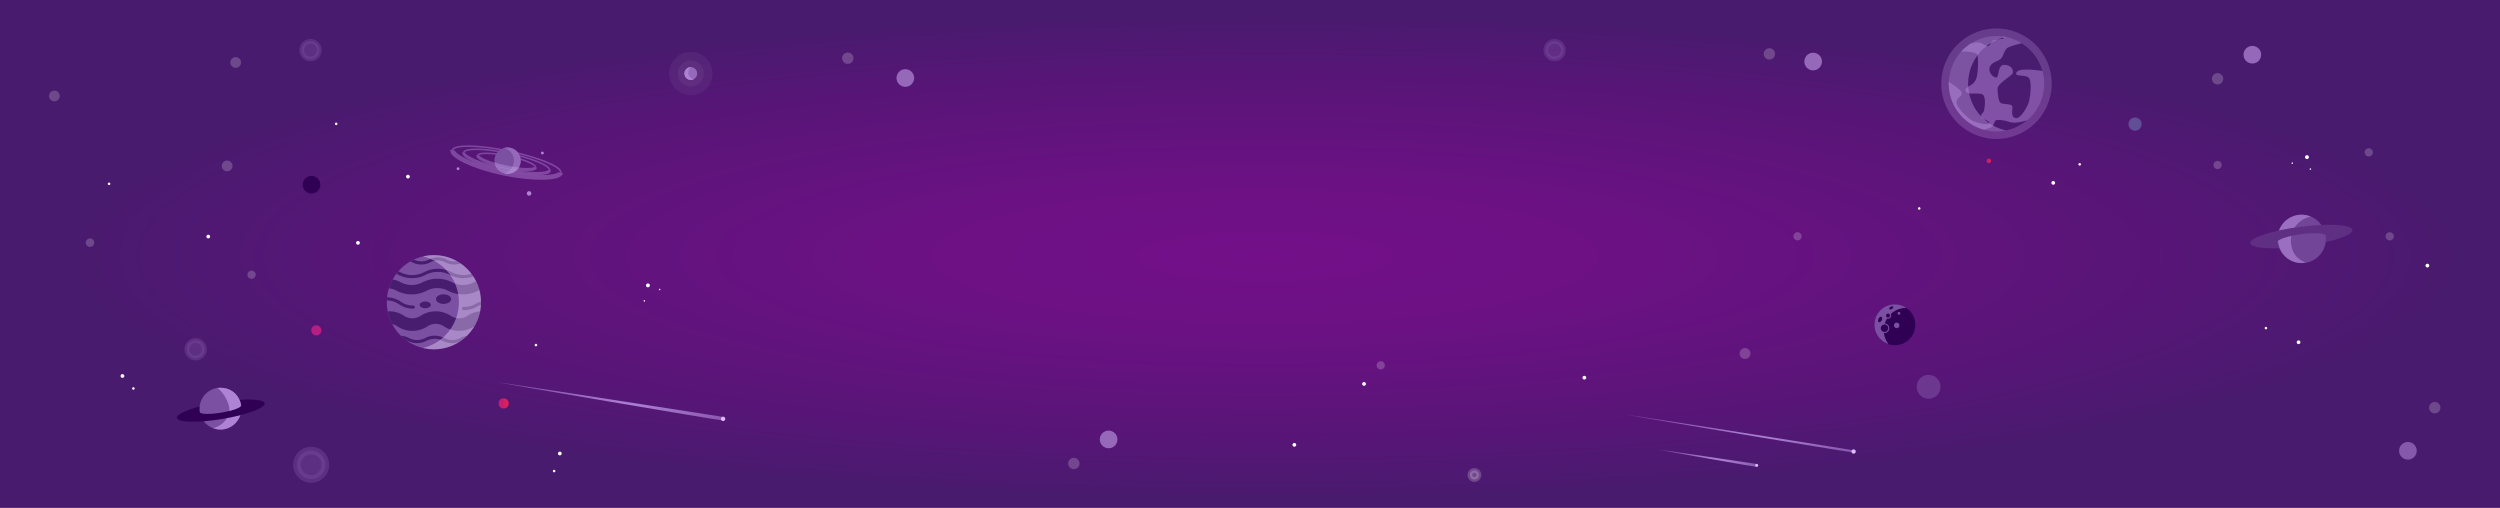 <svg xmlns="http://www.w3.org/2000/svg" xmlns:xlink="http://www.w3.org/1999/xlink" width="1600" height="325" viewBox="0 0 1600 325">
  <rect x="0" y="0" width="1600" height="325" fill="#808080" stroke="none"/>
  <defs>
    <style>
      .cls-1, .cls-2, .cls-24, .cls-25, .cls-26, .cls-27 {
        fill: none;
      }

      .cls-2 {
        clip-rule: evenodd;
      }

      .cls-3 {
        fill: url(#radial-gradient);
      }

      .cls-38, .cls-4, .cls-5, .cls-9 {
        fill: #fff;
      }

      .cls-5, .cls-9 {
        opacity: 0.2;
      }

      .cls-6, .cls-7, .cls-8 {
        fill: #7c4ea0;
      }

      .cls-6, .cls-7 {
        stroke: #7c4ea0;
      }

      .cls-6, .cls-7, .cls-9 {
        stroke-linecap: round;
        stroke-linejoin: round;
      }

      .cls-27, .cls-6, .cls-9 {
        stroke-width: 3px;
      }

      .cls-37, .cls-6, .cls-7 {
        opacity: 0.4;
      }

      .cls-7 {
        stroke-width: 4.842px;
      }

      .cls-8 {
        opacity: 0.6;
      }

      .cls-9 {
        stroke: #fff;
      }

      .cls-10 {
        fill: url(#linear-gradient);
      }

      .cls-11 {
        fill: url(#linear-gradient-2);
      }

      .cls-12 {
        fill: url(#linear-gradient-3);
      }

      .cls-13 {
        fill: url(#radial-gradient-2);
      }

      .cls-14, .cls-29, .cls-33 {
        fill: #ddbaff;
      }

      .cls-15 {
        fill: url(#radial-gradient-3);
      }

      .cls-16 {
        fill: url(#radial-gradient-4);
      }

      .cls-17, .cls-22 {
        opacity: 0.8;
      }

      .cls-18, .cls-35 {
        fill: #7b50a2;
      }

      .cls-19 {
        fill: #ae83d5;
      }

      .cls-20 {
        fill: #633587;
      }

      .cls-21, .cls-22 {
        fill: #9668ba;
      }

      .cls-23 {
        fill: #300054;
      }

      .cls-24, .cls-25, .cls-27 {
        stroke: #ddbaff;
      }

      .cls-24, .cls-25, .cls-26, .cls-27 {
        stroke-miterlimit: 10;
      }

      .cls-24, .cls-25, .cls-27, .cls-29 {
        opacity: 0.3;
      }

      .cls-25 {
        stroke-width: 2px;
      }

      .cls-26 {
        stroke: #623789;
      }

      .cls-28 {
        opacity: 0.7;
      }

      .cls-30 {
        clip-path: url(#clip-path);
      }

      .cls-31 {
        fill: #956abc;
      }

      .cls-32, .cls-36 {
        fill: #481d6f;
      }

      .cls-33 {
        opacity: 0.5;
      }

      .cls-34 {
        clip-path: url(#clip-path-2);
      }

      .cls-35, .cls-36, .cls-37 {
        fill-rule: evenodd;
      }

      .cls-37 {
        fill: #edf;
      }

      .cls-38 {
        opacity: 0.05;
      }

      .cls-39 {
        fill: #624d97;
      }
    </style>
    <radialGradient id="radial-gradient" cx="0.506" cy="0.505" r="0.483" gradientUnits="objectBoundingBox">
      <stop offset="0" stop-color="#731089"/>
      <stop offset="0.295" stop-color="#6c1184"/>
      <stop offset="0.711" stop-color="#591578"/>
      <stop offset="1" stop-color="#481b6e"/>
    </radialGradient>
    <linearGradient id="linear-gradient" y1="0.5" x2="1" y2="0.5" gradientUnits="objectBoundingBox">
      <stop offset="0" stop-color="#b61e81"/>
      <stop offset="1" stop-color="#ea1f4c"/>
    </linearGradient>
    <linearGradient id="linear-gradient-2" x1="43.973" y1="101.867" x2="44.972" y2="101.867" xlink:href="#linear-gradient"/>
    <linearGradient id="linear-gradient-3" x1="0" y1="0.5" x2="1" y2="0.5" xlink:href="#linear-gradient"/>
    <radialGradient id="radial-gradient-2" cx="1.007" cy="0.918" r="6.117" gradientTransform="translate(0.415) scale(0.169 1)" gradientUnits="objectBoundingBox">
      <stop offset="0" stop-color="#ae83d5"/>
      <stop offset="1" stop-color="#ae83d5" stop-opacity="0"/>
    </radialGradient>
    <radialGradient id="radial-gradient-3" cx="1.007" cy="0.918" r="6.136" gradientTransform="translate(0.417) scale(0.166 1)" xlink:href="#radial-gradient-2"/>
    <radialGradient id="radial-gradient-4" cx="1.007" cy="0.918" r="6.087" gradientTransform="translate(0.413) scale(0.174 1)" xlink:href="#radial-gradient-2"/>
    <clipPath id="clip-path">
      <path id="Path_1352" data-name="Path 1352" class="cls-1" d="M1307.311,53.42a30.57,30.57,0,1,1-30.57-30.57A30.572,30.572,0,0,1,1307.311,53.42Z"/>
    </clipPath>
    <clipPath id="clip-path-2">
      <path id="Path_1365" data-name="Path 1365" class="cls-2" d="M246.541,193.274A30.161,30.161,0,1,0,276.7,163.11,30.163,30.163,0,0,0,246.541,193.274Z"/>
    </clipPath>
  </defs>
  <g id="home-header" transform="translate(-184 622)">
    <rect id="Rectangle_196" data-name="Rectangle 196" class="cls-3" width="1600" height="325" transform="translate(184 -622)"/>
    <g id="Layer_1" data-name="Layer 1" transform="translate(185 -621.851)">
      <path id="Path_1271" data-name="Path 1271" class="cls-4" d="M133.481,151.26a1.191,1.191,0,1,1-1.192-1.192A1.19,1.19,0,0,1,133.481,151.26Z"/>
      <path id="Path_1272" data-name="Path 1272" class="cls-4" d="M78.554,240.479a1.192,1.192,0,1,1-1.192-1.192A1.19,1.19,0,0,1,78.554,240.479Z"/>
      <path id="Path_1273" data-name="Path 1273" class="cls-4" d="M1228.1,133.26a.808.808,0,1,1-.809-.809A.807.807,0,0,1,1228.1,133.26Z"/>
      <path id="Path_1274" data-name="Path 1274" class="cls-4" d="M69.615,117.5a.808.808,0,1,1-.808-.809A.806.806,0,0,1,69.615,117.5Z"/>
      <path id="Path_1275" data-name="Path 1275" class="cls-4" d="M1330.809,105.025a.808.808,0,1,1-.809-.808A.807.807,0,0,1,1330.809,105.025Z"/>
      <path id="Path_1276" data-name="Path 1276" class="cls-4" d="M1450,209.834a.807.807,0,1,1-.809-.809A.807.807,0,0,1,1450,209.834Z"/>
      <path id="Path_1277" data-name="Path 1277" class="cls-4" d="M342.809,220.691a.808.808,0,1,1-.809-.808A.807.807,0,0,1,342.809,220.691Z"/>
      <path id="Path_1278" data-name="Path 1278" class="cls-4" d="M354.462,301.329a.808.808,0,1,1-.808-.809A.808.808,0,0,1,354.462,301.329Z"/>
      <path id="Path_1279" data-name="Path 1279" class="cls-4" d="M214.974,79.1a.808.808,0,1,1-.809-.809A.807.807,0,0,1,214.974,79.1Z"/>
      <path id="Path_1280" data-name="Path 1280" class="cls-4" d="M85.17,248.479a.808.808,0,1,1-.808-.809A.806.806,0,0,1,85.17,248.479Z"/>
      <path id="Path_1281" data-name="Path 1281" class="cls-4" d="M358.486,290.11a1.19,1.19,0,1,1-1.192-1.191A1.19,1.19,0,0,1,358.486,290.11Z"/>
      <path id="Path_1282" data-name="Path 1282" class="cls-4" d="M828.577,284.553a1.191,1.191,0,1,1-1.191-1.191A1.19,1.19,0,0,1,828.577,284.553Z"/>
      <path id="Path_1283" data-name="Path 1283" class="cls-4" d="M229.288,155.283a1.19,1.19,0,1,1-1.191-1.191A1.189,1.189,0,0,1,229.288,155.283Z"/>
      <path id="Path_1284" data-name="Path 1284" class="cls-4" d="M1014.178,241.566a1.19,1.19,0,1,1-1.192-1.191A1.189,1.189,0,0,1,1014.178,241.566Z"/>
      <path id="Path_1285" data-name="Path 1285" class="cls-4" d="M873.178,245.566a1.19,1.19,0,1,1-1.192-1.191A1.189,1.189,0,0,1,873.178,245.566Z"/>
      <path id="Path_1286" data-name="Path 1286" class="cls-4" d="M261.27,112.894a1.191,1.191,0,1,1-1.191-1.192A1.189,1.189,0,0,1,261.27,112.894Z"/>
      <path id="Path_1287" data-name="Path 1287" class="cls-5" d="M59.334,155.162a2.718,2.718,0,1,1-2.719-2.727A2.723,2.723,0,0,1,59.334,155.162Z"/>
      <path id="Path_1288" data-name="Path 1288" class="cls-6" d="M129.857,223.414a5.634,5.634,0,1,1-5.634-5.652A5.643,5.643,0,0,1,129.857,223.414Z"/>
      <path id="Path_1289" data-name="Path 1289" class="cls-7" d="M207.241,297.352a9.092,9.092,0,1,1-9.092-9.122A9.105,9.105,0,0,1,207.241,297.352Z"/>
      <path id="Path_1290" data-name="Path 1290" class="cls-5" d="M147.818,106.051a3.428,3.428,0,1,1-3.427-3.441A3.434,3.434,0,0,1,147.818,106.051Z"/>
      <path id="Path_1291" data-name="Path 1291" class="cls-6" d="M203.389,31.96a5.634,5.634,0,1,1-5.634-5.653A5.643,5.643,0,0,1,203.389,31.96Z"/>
      <path id="Path_1292" data-name="Path 1292" class="cls-6" d="M999.575,31.96a5.634,5.634,0,1,1-5.634-5.653A5.643,5.643,0,0,1,999.575,31.96Z"/>
      <path id="Path_1293" data-name="Path 1293" class="cls-5" d="M153.284,39.837a3.429,3.429,0,1,1-3.428-3.44A3.435,3.435,0,0,1,153.284,39.837Z"/>
      <path id="Path_1294" data-name="Path 1294" class="cls-5" d="M37.241,61.277a3.428,3.428,0,1,1-3.427-3.44A3.434,3.434,0,0,1,37.241,61.277Z"/>
      <path id="Path_1295" data-name="Path 1295" class="cls-4" d="M1314.269,116.894a1.191,1.191,0,1,1-1.19-1.192A1.188,1.188,0,0,1,1314.269,116.894Z"/>
      <path id="Path_1296" data-name="Path 1296" class="cls-4" d="M1471.269,218.894a1.191,1.191,0,1,1-1.19-1.192A1.188,1.188,0,0,1,1471.269,218.894Z"/>
      <path id="Path_1297" data-name="Path 1297" class="cls-4" d="M1553.716,169.834a1.191,1.191,0,1,1-1.191-1.191A1.188,1.188,0,0,1,1553.716,169.834Z"/>
      <path id="Path_1298" data-name="Path 1298" class="cls-5" d="M545.224,37.114a3.633,3.633,0,1,1-3.632-3.645A3.638,3.638,0,0,1,545.224,37.114Z"/>
      <path id="Path_1299" data-name="Path 1299" class="cls-5" d="M1420.887,105.451a2.626,2.626,0,1,1-2.625-2.635A2.63,2.63,0,0,1,1420.887,105.451Z"/>
      <path id="Path_1300" data-name="Path 1300" class="cls-5" d="M1531.045,151.094a2.626,2.626,0,1,1-2.625-2.635A2.63,2.63,0,0,1,1531.045,151.094Z"/>
      <path id="Path_1301" data-name="Path 1301" class="cls-5" d="M1152.055,151.094a2.626,2.626,0,1,1-2.625-2.635A2.63,2.63,0,0,1,1152.055,151.094Z"/>
      <path id="Path_1302" data-name="Path 1302" class="cls-5" d="M1517.627,97.375A2.626,2.626,0,1,1,1515,94.74,2.632,2.632,0,0,1,1517.627,97.375Z"/>
      <path id="Path_1303" data-name="Path 1303" class="cls-5" d="M885.294,233.663a2.626,2.626,0,1,1-2.626-2.635A2.631,2.631,0,0,1,885.294,233.663Z"/>
      <path id="Path_1304" data-name="Path 1304" class="cls-5" d="M162.627,175.664A2.626,2.626,0,1,1,160,173.029,2.631,2.631,0,0,1,162.627,175.664Z"/>
      <path id="Path_1305" data-name="Path 1305" class="cls-5" d="M1119.327,226.109a3.5,3.5,0,1,1-3.5-3.506A3.5,3.5,0,0,1,1119.327,226.109Z"/>
      <ellipse id="Ellipse_142" data-name="Ellipse 142" class="cls-8" cx="7.633" cy="7.658" rx="7.633" ry="7.658" transform="translate(1225.67 239.746)"/>
      <path id="Path_1306" data-name="Path 1306" class="cls-9" d="M945.534,303.844a2.912,2.912,0,1,1-2.912-2.922A2.918,2.918,0,0,1,945.534,303.844Z"/>
      <ellipse id="Ellipse_143" data-name="Ellipse 143" class="cls-10" cx="3.236" cy="3.248" rx="3.236" ry="3.248" transform="translate(318.072 254.796)"/>
      <path id="Path_1307" data-name="Path 1307" class="cls-11" d="M204.656,211.733a3.236,3.236,0,1,1-2.755-3.666A3.242,3.242,0,0,1,204.656,211.733Z"/>
      <path id="Path_1308" data-name="Path 1308" class="cls-12" d="M1273.225,102.817a1.42,1.42,0,1,1-1.419-1.424A1.422,1.422,0,0,1,1273.225,102.817Z"/>
      <g id="Group_998" data-name="Group 998">
        <path id="Path_1309" data-name="Path 1309" class="cls-13" d="M462.009,266.714c-.475-.1-145.147-22.608-144.8-22.263s144.208,24.856,144.552,24.513S462.554,266.829,462.009,266.714Z"/>
        <path id="Path_1310" data-name="Path 1310" class="cls-14" d="M463.175,267.924a1.382,1.382,0,1,1-1.382-1.382A1.382,1.382,0,0,1,463.175,267.924Z"/>
      </g>
      <g id="Group_999" data-name="Group 999">
        <path id="Path_1311" data-name="Path 1311" class="cls-15" d="M1185.3,288.175c-.344-.345-.895-.26-1.44-.375-.475-.1-143.49-22.793-143.146-22.448s144.243,24.409,144.586,24.065A.874.874,0,0,0,1185.3,288.175Z"/>
        <path id="Path_1312" data-name="Path 1312" class="cls-14" d="M1186.686,288.824a1.382,1.382,0,1,1-1.382-1.382A1.382,1.382,0,0,1,1186.686,288.824Z"/>
      </g>
      <g id="Group_1000" data-name="Group 1000">
        <path id="Path_1313" data-name="Path 1313" class="cls-16" d="M1123.714,297.459c-.239-.237-.231-.608-.606-.688-.327-.068-62.508-9.342-62.269-9.1s62.012,11.154,62.25,10.917S1123.949,297.7,1123.714,297.459Z"/>
        <path id="Path_1314" data-name="Path 1314" class="cls-14" d="M1124.255,297.692a.952.952,0,1,1-.952-.952A.952.952,0,0,1,1124.255,297.692Z"/>
      </g>
      <g id="Group_1003" data-name="Group 1003" class="cls-17">
        <path id="Path_1315" data-name="Path 1315" class="cls-18" d="M1487.418,150.783a15.5,15.5,0,1,0-30.739,4.022"/>
        <path id="Path_1316" data-name="Path 1316" class="cls-19" d="M1465.431,150.754a46.25,46.25,0,0,0-4.6,1.25c-1.4.473-3.574,1.325-4.18,2.24a15.528,15.528,0,0,1,13.393-16.853,15,15,0,0,1,7.914,1.115A15.62,15.62,0,0,0,1465.431,150.754Z"/>
        <path id="Path_1317" data-name="Path 1317" class="cls-20" d="M1504.566,146.975c-.449-3.443-15.463-4.319-33.532-1.955s-32.355,7.068-31.906,10.509,15.464,4.317,33.535,1.953S1505.015,150.414,1504.566,146.975Z"/>
        <path id="Path_1318" data-name="Path 1318" class="cls-18" d="M1487.363,150.66c-.211-1.611-7.246-2.021-15.713-.915s-15.16,3.312-14.951,4.926,7.247,2.021,15.715.915S1487.574,152.273,1487.363,150.66Z"/>
        <path id="Path_1319" data-name="Path 1319" class="cls-18" d="M1456.67,154.717a15.5,15.5,0,1,0,30.738-4.019"/>
        <g id="Group_1002" data-name="Group 1002">
          <path id="Path_1320" data-name="Path 1320" class="cls-14" d="M1456.683,154.594v0Z"/>
          <g id="Group_1001" data-name="Group 1001">
            <path id="Path_1321" data-name="Path 1321" class="cls-19" d="M1460.877,152.151a45.381,45.381,0,0,1,4.523-1.233,14.492,14.492,0,0,0-.142,4.636c0,.015.007-.037.007-.037h.008c.758,7,4.373,10.305,9.2,12.333-.138.023-.082.1-.219.121a14.938,14.938,0,0,1-17.163-13.419v.054a.926.926,0,0,1-.2-.011c0-.012-.1,0-.1,0-.005-.028-.053-.055-.058-.082C1456.977,153.82,1458.418,152.977,1460.877,152.151Z"/>
          </g>
        </g>
      </g>
      <path id="Path_1322" data-name="Path 1322" class="cls-21" d="M584.042,49.788a5.633,5.633,0,1,1-5.633-5.652A5.643,5.643,0,0,1,584.042,49.788Z"/>
      <path id="Path_1323" data-name="Path 1323" class="cls-5" d="M682.7,297.211a3.633,3.633,0,1,1,4.289,2.843A3.639,3.639,0,0,1,682.7,297.211Z"/>
      <path id="Path_1324" data-name="Path 1324" class="cls-21" d="M702.993,282.2a5.633,5.633,0,1,1,6.65,4.411A5.642,5.642,0,0,1,702.993,282.2Z"/>
      <path id="Path_1325" data-name="Path 1325" class="cls-5" d="M1414.68,50.989a3.633,3.633,0,1,1,4.289,2.844A3.639,3.639,0,0,1,1414.68,50.989Z"/>
      <path id="Path_1326" data-name="Path 1326" class="cls-21" d="M1434.975,35.977a5.633,5.633,0,1,1,6.65,4.411A5.643,5.643,0,0,1,1434.975,35.977Z"/>
      <path id="Path_1327" data-name="Path 1327" class="cls-5" d="M1560.87,260.7a3.633,3.633,0,1,1-3.7-3.579A3.639,3.639,0,0,1,1560.87,260.7Z"/>
      <path id="Path_1328" data-name="Path 1328" class="cls-22" d="M1545.7,288.284a5.632,5.632,0,1,1-5.732-5.551A5.641,5.641,0,0,1,1545.7,288.284Z"/>
      <path id="Path_1329" data-name="Path 1329" class="cls-23" d="M203.991,118.1a5.633,5.633,0,1,1-5.633-5.653A5.642,5.642,0,0,1,203.991,118.1Z"/>
      <g id="Group_1006" data-name="Group 1006">
        <g id="Group_1005" data-name="Group 1005">
          <path id="Path_1330" data-name="Path 1330" class="cls-24" d="M357.906,110.368c.758-3.641-14.125-9.825-33.246-13.81s-35.233-4.264-35.992-.624"/>
          <path id="Path_1331" data-name="Path 1331" class="cls-24" d="M341.7,106.99c.4-1.937-7.514-5.226-17.687-7.345s-18.743-2.27-19.146-.333"/>
          <path id="Path_1332" data-name="Path 1332" class="cls-24" d="M350.746,108.875c.6-2.888-11.2-7.792-26.369-10.953s-27.947-3.383-28.549-.5"/>
          <path id="Path_1333" data-name="Path 1333" class="cls-18" d="M332.24,102.68a8.41,8.41,0,1,1-8.41-8.411A8.411,8.411,0,0,1,332.24,102.68Z"/>
          <path id="Path_1334" data-name="Path 1334" class="cls-21" d="M323.83,94.269a8.356,8.356,0,0,0-2.159.29,8.4,8.4,0,0,1,0,16.241,8.407,8.407,0,1,0,2.159-16.531Z"/>
          <path id="Path_1335" data-name="Path 1335" class="cls-25" d="M304.87,99.312c-.4,1.938,7.515,5.227,17.686,7.348s18.744,2.269,19.147.33"/>
          <path id="Path_1336" data-name="Path 1336" class="cls-25" d="M295.828,97.426c-.6,2.891,11.2,7.795,26.368,10.957s27.95,3.383,28.55.492"/>
          <path id="Path_1337" data-name="Path 1337" class="cls-26" d="M288.668,95.934"/>
          <path id="Path_1338" data-name="Path 1338" class="cls-26" d="M357.906,110.368"/>
          <path id="Path_1339" data-name="Path 1339" class="cls-27" d="M288.668,95.934c-.76,3.642,13.6,10.759,32.717,14.746s35.762,3.331,36.521-.312"/>
          <g id="Group_1004" data-name="Group 1004">
            <path id="Path_1340" data-name="Path 1340" class="cls-14" d="M332.077,104.2h0Z"/>
          </g>
        </g>
        <path id="Path_1341" data-name="Path 1341" class="cls-19" d="M336.189,123.545a1.44,1.44,0,1,1,1.336,1.535A1.438,1.438,0,0,1,336.189,123.545Z"/>
        <path id="Path_1342" data-name="Path 1342" class="cls-19" d="M291.264,107.76a.9.9,0,1,1,.833.96A.9.9,0,0,1,291.264,107.76Z"/>
        <path id="Path_1343" data-name="Path 1343" class="cls-19" d="M345.226,97.721a.9.9,0,1,1,.834.96A.9.9,0,0,1,345.226,97.721Z"/>
      </g>
      <g id="Group_1007" data-name="Group 1007">
        <path id="Path_1344" data-name="Path 1344" class="cls-23" d="M1224.812,207.9a13.071,13.071,0,1,0-13.274,12.9A13.089,13.089,0,0,0,1224.812,207.9Z"/>
        <path id="Path_1345" data-name="Path 1345" class="cls-18" d="M1219.031,196.9a13.04,13.04,0,1,0-13.113,22.467,13.4,13.4,0,0,0,1.721.7,14.4,14.4,0,0,1-2.934-7.117,3.055,3.055,0,0,0,1.737-5.772,3.013,3.013,0,0,0-1.162-.308,14.51,14.51,0,0,1,.79-1.958c.2-.411.422-.8.654-1.183a2.007,2.007,0,0,0,2.364-2.914A14.393,14.393,0,0,1,1219.031,196.9Zm-16.075,11.97a2.38,2.38,0,1,1,1.089,3.185A2.384,2.384,0,0,1,1202.956,208.866Zm.344-4.05c-.465.947-1.3,1.494-1.861,1.219s-.639-1.272-.172-2.22,1.3-1.495,1.862-1.22S1203.766,203.867,1203.3,204.816Zm6.509-7.221c-.674.387-1.4.377-1.63-.021s.128-1.033.805-1.419,1.4-.376,1.627.022S1210.48,197.21,1209.809,197.6Zm-1.327,4.779a1.263,1.263,0,1,1-.575-1.691A1.265,1.265,0,0,1,1208.482,202.374Zm6.025,6.443a1.765,1.765,0,1,1-1.026-2.389A1.842,1.842,0,0,1,1214.507,208.817Zm.413-7.753a.9.9,0,1,1,.024-1.346A.952.952,0,0,1,1214.92,201.064Z"/>
      </g>
      <g id="Group_1012" data-name="Group 1012" class="cls-28">
        <g id="Group_1011" data-name="Group 1011">
          <path id="Path_1346" data-name="Path 1346" class="cls-29" d="M1241.411,53.418a35.333,35.333,0,1,0,35.332-35.334A35.333,35.333,0,0,0,1241.411,53.418Z"/>
          <g id="Group_1010" data-name="Group 1010">
            <g id="Group_1009" data-name="Group 1009" class="cls-30">
              <g id="Group_1008" data-name="Group 1008">
                <path id="Path_1347" data-name="Path 1347" class="cls-31" d="M1307.311,53.42a30.57,30.57,0,1,1-30.57-30.57A30.572,30.572,0,0,1,1307.311,53.42Z"/>
                <path id="Path_1348" data-name="Path 1348" class="cls-32" d="M1302.377,25.342c-.56.381-16.816,3.311-18.916,5.406s-2,4.237-3.571,6.326-5.834,2.141-7.325,5.372,1.629,6.84,3.938,7.029.46-8.27,5.438-8.113,6.059,4.142,4.948,5.75-9.432,6.334-9.441,9.394.4,8.3,2.087,9.29,6.021.343,7.13,1.73-1.443,6.358,1.857,7.795,8.351-7.383,9.136-10.823,1.875-12.574-.263-14.878-9.961-.25-7.642-3.719,20.177,0,20.177,0"/>
                <path id="Path_1349" data-name="Path 1349" class="cls-32" d="M1254.114,32.864s9.724-.418,10.451,2.227.463,12.9-1.057,15.814-3.113,3.243-4.9,4.435-2.579,2.313-.528,3.836,9.064-.728,10.521,1.918.529,8.736,0,10.059-2.582,2.115-1.391,3.81,5.427,2.143,4.964,3.667-6.088.331-9.726-.993-12.176-9.726-11.316-12.769,3.506-3.245,3.442-5.363-7.014-6.415-7.014-6.415-7.411-6.154-6.021-10.92S1254.114,32.864,1254.114,32.864Z"/>
                <path id="Path_1350" data-name="Path 1350" class="cls-32" d="M1267.528,83.313s4.648-1.479,6.135-2.16,1.566-4.031,2.912-4.385,4.089-.27,8.547,1.148,11.658-1.248,11.658-1.248l-2.668,6.883-18.411,3.4Z"/>
                <path id="Path_1351" data-name="Path 1351" class="cls-32" d="M1281.415,24.6s-4.84.595-6.427.991-2.282,3.674-3.672,3.772-3.276-1.934-5.954-2.33-7.739,1.587-7.739,1.587l3.967-7.594,17.139-2.581Z"/>
              </g>
            </g>
          </g>
        </g>
        <path id="Path_1353" data-name="Path 1353" class="cls-33" d="M1276.743,22.9a30.537,30.537,0,0,1,6.195.632,30.52,30.52,0,0,0,0,59.768,30.517,30.517,0,1,1-6.195-60.4Z"/>
      </g>
      <g id="Group_1025" data-name="Group 1025">
        <g id="Group_1024" data-name="Group 1024" class="cls-34">
          <g id="Group_1023" data-name="Group 1023">
            <g id="Group_1013" data-name="Group 1013">
              <path id="Path_1354" data-name="Path 1354" class="cls-35" d="M246.541,193.274A30.161,30.161,0,1,0,276.7,163.11,30.163,30.163,0,0,0,246.541,193.274Z"/>
            </g>
            <g id="Group_1014" data-name="Group 1014">
              <path id="Path_1355" data-name="Path 1355" class="cls-32" d="M312.028,171.863a17.056,17.056,0,0,0-8.65,2.114,16.772,16.772,0,0,1-15.527,0,18.738,18.738,0,0,0-17.292,0,16.77,16.77,0,0,1-15.526,0,17.01,17.01,0,0,0-8.642-2.114,19.059,19.059,0,0,0-9.1,2.114,15.951,15.951,0,0,1-8.219,1.9v2.009a19.275,19.275,0,0,0,9.1-2.111,16.144,16.144,0,0,1,7.988-1.907,15.662,15.662,0,0,1,7.881,1.907,18.929,18.929,0,0,0,17.374,0,16.8,16.8,0,0,1,15.546,0,18.775,18.775,0,0,0,17.3,0,15.2,15.2,0,0,1,7.77-1.907c3.872,0,4.531.925,6.537,1.907,2.12,1.038,3.144,2.111,7.419,2.111v-2.009c-4.275,0-4.533-.926-6.539-1.9C317.324,172.936,316.365,171.863,312.028,171.863Z"/>
            </g>
            <g id="Group_1015" data-name="Group 1015">
              <path id="Path_1356" data-name="Path 1356" class="cls-32" d="M312.028,192.123a16.551,16.551,0,0,0-8.663,2.205,14.715,14.715,0,0,1-7.756,1.982,1.006,1.006,0,0,0,0,2.011,16.591,16.591,0,0,0,8.669-2.205,14.689,14.689,0,0,1,7.75-1.983A15.43,15.43,0,0,1,319.8,196a17.379,17.379,0,0,0,8.642,2.065,1,1,0,0,0,0-2.009,15.447,15.447,0,0,1-7.775-1.871A17.381,17.381,0,0,0,312.028,192.123Z"/>
            </g>
            <g id="Group_1016" data-name="Group 1016">
              <path id="Path_1357" data-name="Path 1357" class="cls-32" d="M246.391,190.113a17.63,17.63,0,0,0-8.629,2.023,15.7,15.7,0,0,1-7.772,1.83,1.006,1.006,0,1,0,0,2.011,17.587,17.587,0,0,0,8.625-2.024,15.743,15.743,0,0,1,7.776-1.83,13.859,13.859,0,0,1,8.027,2.5,15.761,15.761,0,0,0,9.059,2.776,1,1,0,1,0,0-2.007,13.862,13.862,0,0,1-8.03-2.5A15.747,15.747,0,0,0,246.391,190.113Z"/>
            </g>
            <g id="Group_1017" data-name="Group 1017">
              <path id="Path_1358" data-name="Path 1358" class="cls-32" d="M300.185,164.553a11.364,11.364,0,0,0-5.685,1.385,10.353,10.353,0,0,1-9.6,0,12.364,12.364,0,0,0-11.372,0,10.353,10.353,0,0,1-9.6,0,11.366,11.366,0,0,0-5.684-1.385,15.128,15.128,0,0,0-6.472,1.385,11.52,11.52,0,0,1-5.593,1.181v2.011a15.161,15.161,0,0,0,6.475-1.386,11.128,11.128,0,0,1,5.2-1.18,10.221,10.221,0,0,1,5,1.18,11.8,11.8,0,0,0,5.785,1.386,11.593,11.593,0,0,0,5.735-1.386,10.43,10.43,0,0,1,9.638,0,12.379,12.379,0,0,0,11.383,0,9.41,9.41,0,0,1,4.8-1.18c2.39,0,1.954.572,3.2,1.18a30.747,30.747,0,0,0,4.073,1.386v-2.011a25.214,25.214,0,0,1-3.191-1.181C302.934,165.289,303.044,164.553,300.185,164.553Z"/>
            </g>
            <g id="Group_1018" data-name="Group 1018">
              <path id="Path_1359" data-name="Path 1359" class="cls-32" d="M299.77,214.688a12.183,12.183,0,0,0-6.087,1.482,11.214,11.214,0,0,1-10.4,0,13.221,13.221,0,0,0-12.164,0,11.2,11.2,0,0,1-10.4,0,13.262,13.262,0,0,0-12.184,0,28.893,28.893,0,0,1-5.217,1.279v2.01a37.27,37.27,0,0,0,6.1-1.482,11.211,11.211,0,0,1,10.412,0,13.217,13.217,0,0,0,12.162,0,11.191,11.191,0,0,1,10.4,0,13.227,13.227,0,0,0,12.167,0,10.167,10.167,0,0,1,5.2-1.282,8.693,8.693,0,0,1,4.828,1.28,11.2,11.2,0,0,0,5.713,1.484v-2.01a8.043,8.043,0,0,1-4.83-1.279A10.6,10.6,0,0,0,299.77,214.688Z"/>
            </g>
            <g id="Group_1019" data-name="Group 1019">
              <path id="Path_1360" data-name="Path 1360" class="cls-36" d="M274.756,194.966c0-1.2-1.61-2.172-3.6-2.172s-3.6.969-3.6,2.172,1.616,2.174,3.6,2.174S274.756,196.165,274.756,194.966Z"/>
            </g>
            <g id="Group_1020" data-name="Group 1020">
              <path id="Path_1361" data-name="Path 1361" class="cls-32" d="M307.781,199.091a16.552,16.552,0,0,0-9.551,2.814,9.615,9.615,0,0,1-10.832,0,17.581,17.581,0,0,0-19.085,0,9.59,9.59,0,0,1-10.815,0,16.538,16.538,0,0,0-9.546-2.815,15.917,15.917,0,0,0-9.371,2.815,20.96,20.96,0,0,1-5.237,1.67v8.039a31.656,31.656,0,0,0,9.373-2.816,8.531,8.531,0,0,1,5.32-1.67,8.666,8.666,0,0,1,5.367,1.67,17.525,17.525,0,0,0,19.055,0,9.583,9.583,0,0,1,10.811,0,17.595,17.595,0,0,0,19.093,0,8.8,8.8,0,0,1,5.417-1.672c2.631,0,2.507.666,4.187,1.672,2.093,1.252,5.466,2.814,8.316,2.814v-8.039c-1.426,0-2.5-.663-4.182-1.671C314.005,200.651,312.634,199.091,307.781,199.091Z"/>
            </g>
            <g id="Group_1021" data-name="Group 1021">
              <path id="Path_1362" data-name="Path 1362" class="cls-32" d="M311.693,178.226a19.007,19.007,0,0,0-9.529,2.317,14.768,14.768,0,0,1-13.762,0,20.741,20.741,0,0,0-19.06,0,14.766,14.766,0,0,1-13.757,0,20.741,20.741,0,0,0-19.06,0,13.182,13.182,0,0,1-6.871,1.7,3.014,3.014,0,1,0,0,6.028,18.987,18.987,0,0,0,9.527-2.317,14.742,14.742,0,0,1,13.749,0,20.766,20.766,0,0,0,19.064,0,14.754,14.754,0,0,1,13.755,0,20.761,20.761,0,0,0,19.062,0,14.775,14.775,0,0,1,13.767,0,19.02,19.02,0,0,0,9.533,2.316,3.014,3.014,0,1,0,0-6.028,13.21,13.21,0,0,1-6.884-1.7A19.025,19.025,0,0,0,311.693,178.226Z"/>
            </g>
            <path id="Path_1363" data-name="Path 1363" class="cls-37" d="M292.69,193.274a30.166,30.166,0,0,0-23.073-29.318,30.161,30.161,0,1,1,0,58.634A30.17,30.17,0,0,0,292.69,193.274Z"/>
            <g id="Group_1022" data-name="Group 1022">
              <path id="Path_1364" data-name="Path 1364" class="cls-36" d="M287.744,191.27c0-1.7-2.174-3.081-4.857-3.081s-4.854,1.383-4.854,3.081,2.171,3.079,4.854,3.079S287.744,192.97,287.744,191.27Z"/>
            </g>
          </g>
        </g>
      </g>
      <g id="Group_1028" data-name="Group 1028">
        <path id="Path_1366" data-name="Path 1366" class="cls-18" d="M126.879,263.522a13.392,13.392,0,1,0,26.42-4.4"/>
        <path id="Path_1367" data-name="Path 1367" class="cls-19" d="M145.862,262.885a39.788,39.788,0,0,0,3.939-1.218c1.2-.45,3.046-1.253,3.541-2.06a13.418,13.418,0,0,1-11.058,14.956,12.972,12.972,0,0,1-6.866-.725A13.5,13.5,0,0,0,145.862,262.885Z"/>
        <path id="Path_1368" data-name="Path 1368" class="cls-23" d="M112.185,267.327c.492,2.958,13.483,3.261,29.014.677s27.725-7.075,27.233-10.035-13.482-3.261-29.016-.676S111.695,264.368,112.185,267.327Z"/>
        <path id="Path_1369" data-name="Path 1369" class="cls-18" d="M126.93,263.626c.228,1.387,6.317,1.529,13.594.317s12.992-3.316,12.761-4.7-6.318-1.529-13.6-.319S126.7,262.242,126.93,263.626Z"/>
        <path id="Path_1370" data-name="Path 1370" class="cls-18" d="M153.31,259.2a13.392,13.392,0,1,0-26.421,4.395"/>
        <g id="Group_1027" data-name="Group 1027">
          <path id="Path_1371" data-name="Path 1371" class="cls-14" d="M153.3,259.306h0Z"/>
          <g id="Group_1026" data-name="Group 1026">
            <path id="Path_1372" data-name="Path 1372" class="cls-19" d="M149.758,261.643c-1.133.425-2.567.845-3.991,1.216.553-5.38-4.825-13.384-7.855-14.692,11.468-1.289,15.085,7.824,15.389,11.139C153.214,260.089,151.856,260.856,149.758,261.643Z"/>
          </g>
        </g>
      </g>
      <g id="Group_1029" data-name="Group 1029">
        <path id="Path_1373" data-name="Path 1373" class="cls-4" d="M1466.518,104.286a.477.477,0,1,1-.477-.478A.476.476,0,0,1,1466.518,104.286Z"/>
        <path id="Path_1374" data-name="Path 1374" class="cls-4" d="M1478.133,108.07a.478.478,0,1,1-.477-.477A.477.477,0,0,1,1478.133,108.07Z"/>
        <path id="Path_1375" data-name="Path 1375" class="cls-4" d="M1476.7,100.419a1.237,1.237,0,1,1-1.237-1.235A1.235,1.235,0,0,1,1476.7,100.419Z"/>
      </g>
      <g id="Group_1030" data-name="Group 1030">
        <path id="Path_1376" data-name="Path 1376" class="cls-4" d="M411.659,192.035a.478.478,0,1,1-.665.113A.478.478,0,0,1,411.659,192.035Z"/>
        <path id="Path_1377" data-name="Path 1377" class="cls-4" d="M421.455,184.736a.478.478,0,1,1-.665.114A.477.477,0,0,1,421.455,184.736Z"/>
        <path id="Path_1378" data-name="Path 1378" class="cls-4" d="M414.38,181.489a1.237,1.237,0,1,1-1.723.3A1.236,1.236,0,0,1,414.38,181.489Z"/>
      </g>
      <g id="Group_1031" data-name="Group 1031">
        <path id="Path_1379" data-name="Path 1379" class="cls-38" d="M433,48.664a8.3,8.3,0,1,0,6.363-9.862A8.3,8.3,0,0,0,433,48.664Z"/>
        <path id="Path_1380" data-name="Path 1380" class="cls-38" d="M427.6,49.829A13.824,13.824,0,1,0,438.2,33.4,13.824,13.824,0,0,0,427.6,49.829Z"/>
        <path id="Path_1381" data-name="Path 1381" class="cls-31" d="M437.13,47.773a4.072,4.072,0,1,0,3.122-4.84A4.071,4.071,0,0,0,437.13,47.773Z"/>
        <path id="Path_1382" data-name="Path 1382" class="cls-19" d="M440.252,42.933a4.071,4.071,0,0,1,1.259-.071,4.072,4.072,0,0,0,1.637,7.578,4.072,4.072,0,1,1-2.9-7.507Z"/>
      </g>
      <path id="Path_367" data-name="Path 367" class="cls-39" d="M1369.452,80.511a4.207,4.207,0,1,1-2.791-5.258,4.206,4.206,0,0,1,2.791,5.258Z"/>
      <path id="Path_1440" data-name="Path 1440" class="cls-5" d="M1129.43,31.3a3.633,3.633,0,1,1-1.03,5.042A3.638,3.638,0,0,1,1129.43,31.3Z"/>
      <path id="Path_1441" data-name="Path 1441" class="cls-21" d="M1156.314,34.537a5.633,5.633,0,1,1-1.6,7.818A5.642,5.642,0,0,1,1156.314,34.537Z"/>
    </g>
  </g>
</svg>
